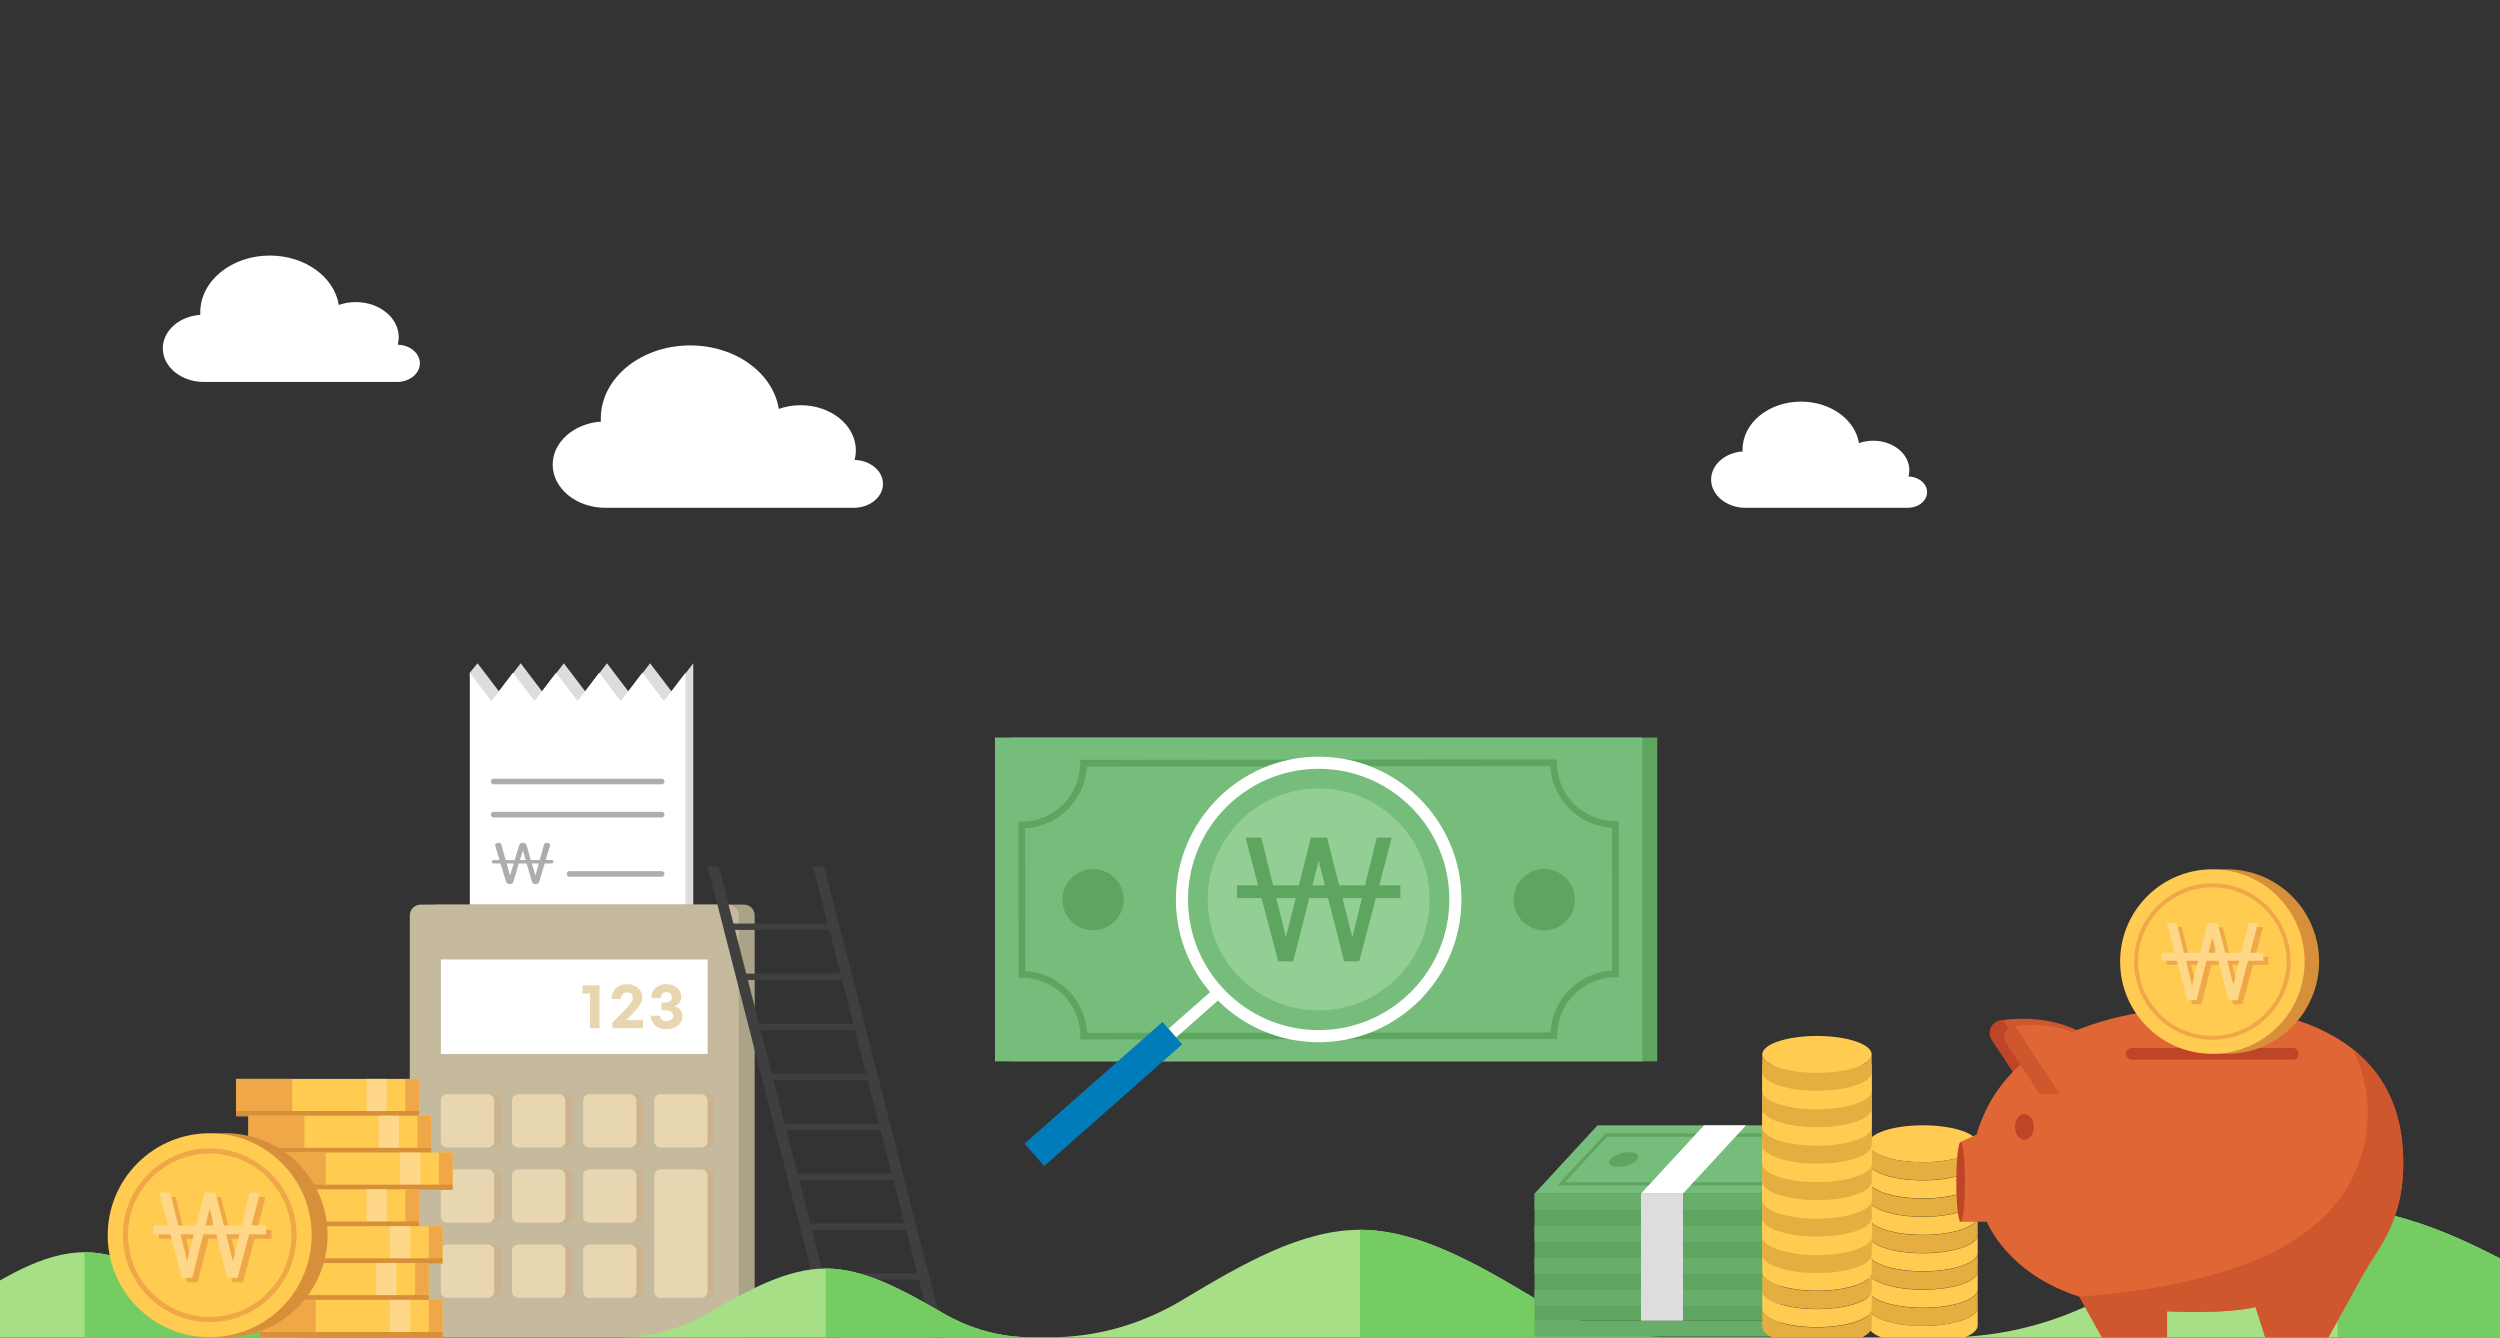 <svg width="400" height="214" viewBox="0 0 400 214" fill="none" xmlns="http://www.w3.org/2000/svg">
<rect x="0" y="0" width="400" height="214" fill="#333333" stroke="none"/>
<g clip-path="url(#clip0_878_11828)">
<g clip-path="url(#clip1_878_11828)">
<path d="M141.277 77.42C141.277 75.341 139.256 73.656 136.732 73.592C136.865 73.097 136.936 72.581 136.936 72.054C136.936 68.065 132.983 64.835 128.104 64.835C126.864 64.835 125.681 65.046 124.609 65.423C123.688 59.691 117.694 55.268 110.432 55.268C102.531 55.268 96.129 60.505 96.129 66.964C96.129 67.129 96.137 67.294 96.144 67.459C91.821 67.763 88.43 70.728 88.43 74.341C88.43 78.159 92.215 81.252 96.882 81.252H136.936V81.238C139.363 81.095 141.277 79.442 141.277 77.42Z" fill="white"/>
<path d="M308.335 78.745C308.335 77.386 307.012 76.282 305.363 76.243C305.449 75.92 305.496 75.584 305.496 75.236C305.496 72.63 302.911 70.515 299.721 70.515C298.907 70.515 298.137 70.651 297.434 70.898C296.832 67.153 292.914 64.26 288.164 64.26C282.999 64.26 278.812 67.683 278.812 71.906C278.812 72.013 278.816 72.121 278.823 72.228C275.995 72.429 273.779 74.365 273.779 76.731C273.779 79.225 276.253 81.251 279.307 81.251H305.496V81.24C307.08 81.147 308.335 80.068 308.335 78.745Z" fill="white"/>
<path d="M67.178 58.13C67.178 56.514 65.605 55.202 63.64 55.152C63.744 54.765 63.798 54.367 63.798 53.955C63.798 50.85 60.723 48.334 56.926 48.334C55.959 48.334 55.041 48.499 54.206 48.793C53.489 44.334 48.825 40.889 43.172 40.889C37.025 40.889 32.042 44.964 32.042 49.99C32.042 50.119 32.049 50.248 32.053 50.373C28.687 50.61 26.049 52.919 26.049 55.733C26.049 58.704 28.995 61.113 32.627 61.113H63.798V61.102C65.687 60.991 67.178 59.704 67.178 58.13Z" fill="white"/>
<path d="M33.977 209.226C26.983 204.612 20.201 200.357 13.523 200.357C6.823 200.357 0.063 204.612 -6.931 209.226C-11.72 212.384 -16.939 213.961 -22.158 213.961H49.218C43.992 213.965 38.769 212.387 33.977 209.226Z" fill="#A7DF87"/>
<path d="M13.527 213.965H49.215C43.993 213.968 38.766 212.388 33.974 209.23C26.98 204.616 20.202 200.365 13.527 200.361V213.965Z" fill="#75CC62"/>
<path d="M335.282 204.902C335.282 204.902 342.021 205.773 342.021 196.45C342.021 189.202 338.895 184.696 336.899 182.563C336.028 181.627 334.536 181.627 333.665 182.563C331.672 184.699 328.543 189.202 328.543 196.45C328.543 205.773 335.282 204.902 335.282 204.902Z" fill="#75CC62"/>
<path d="M342.018 196.449C342.018 189.201 338.893 184.695 336.896 182.562C336.459 182.096 335.871 181.859 335.279 181.859V204.901C335.283 204.901 342.018 205.772 342.018 196.449Z" fill="#A7DF87"/>
<path d="M336.073 200.383H334.492V211.137H336.073V200.383Z" fill="#AA7D57"/>
<path d="M336.068 200.383H335.279V211.137H336.068V200.383Z" fill="#BF9773"/>
<path d="M76.41 106.121L79.862 110.656L83.311 106.121L86.759 110.656L90.211 106.121L93.659 110.656L97.111 106.121L100.56 110.656L104.012 106.121L107.467 110.656L110.923 106.121V106.426V149.842L107.471 145.308L104.022 149.842L100.574 145.308L97.122 149.842L93.674 145.308L90.222 149.842L86.773 145.308L83.321 149.842L79.866 145.308L76.41 149.842L75.17 107.63L76.41 106.121Z" fill="#DDDDDD"/>
<path d="M75.17 107.631L78.622 112.169L82.07 107.631L85.522 112.169L88.971 107.631L92.423 112.169L95.871 107.631L99.323 112.169L102.775 107.631L106.227 112.169L109.682 107.631V107.939V151.356L106.23 146.818L102.782 151.356L99.334 146.818L95.882 151.356L92.433 146.818L88.981 151.356L85.533 146.818L82.081 151.356L78.626 146.818L75.17 151.356V107.939V107.631Z" fill="white"/>
<path d="M83.661 134.84C83.8 134.84 83.922 134.872 84.03 134.94C84.137 135.008 84.216 135.12 84.266 135.281L84.937 137.607H86.353L87.034 135.152C87.07 135.016 87.148 134.93 87.263 134.887C87.381 134.844 87.5 134.836 87.625 134.858C87.772 134.883 87.88 134.937 87.948 135.023C88.016 135.109 88.034 135.22 87.998 135.353L87.306 137.604H88.274C88.367 137.604 88.435 137.629 88.478 137.683C88.518 137.736 88.539 137.801 88.539 137.88C88.539 137.959 88.518 138.027 88.478 138.077C88.439 138.131 88.371 138.156 88.274 138.156H87.152L86.295 141.023C86.245 141.181 86.163 141.296 86.048 141.364C85.933 141.432 85.815 141.464 85.689 141.464C85.557 141.464 85.435 141.428 85.32 141.357C85.206 141.285 85.127 141.17 85.084 141.013L84.259 138.156H83.019L82.162 141.023C82.112 141.181 82.026 141.296 81.911 141.364C81.793 141.432 81.675 141.464 81.549 141.464C81.424 141.464 81.305 141.428 81.187 141.357C81.069 141.285 80.99 141.17 80.947 141.013L80.08 138.156H78.968C78.872 138.156 78.803 138.131 78.764 138.077C78.725 138.027 78.703 137.959 78.703 137.88C78.703 137.801 78.725 137.733 78.764 137.683C78.803 137.632 78.872 137.604 78.968 137.604H79.925L79.255 135.353C79.212 135.216 79.227 135.109 79.298 135.023C79.37 134.937 79.481 134.883 79.628 134.858C79.753 134.826 79.872 134.833 79.99 134.876C80.108 134.919 80.184 135.012 80.219 135.152L80.9 137.607H82.352L83.055 135.281C83.105 135.123 83.184 135.008 83.284 134.94C83.392 134.876 83.514 134.84 83.661 134.84ZM82.191 138.159H81.058L81.607 140.081L82.191 138.159ZM84.102 137.607L83.661 136.073L83.188 137.607H84.102ZM86.198 138.159H85.102L85.661 140.081L86.198 138.159Z" fill="#ADADAD"/>
<path d="M78.986 125.041H105.867" stroke="#ADADAD" stroke-width="0.896" stroke-miterlimit="10" stroke-linecap="round" stroke-linejoin="round"/>
<path d="M78.986 130.346H105.867" stroke="#ADADAD" stroke-width="0.896" stroke-miterlimit="10" stroke-linecap="round" stroke-linejoin="round"/>
<path d="M91.125 139.83H105.868" stroke="#ADADAD" stroke-width="0.896" stroke-miterlimit="10" stroke-linecap="round" stroke-linejoin="round"/>
<path d="M409.896 206.791C397.618 199.804 385.717 193.359 373.996 193.359C362.238 193.359 350.373 199.804 338.096 206.791C329.694 211.573 320.532 213.964 311.373 213.964H436.647C427.478 213.967 418.309 211.576 409.896 206.791Z" fill="#A7DF87"/>
<path d="M374.006 213.964H436.643C427.474 213.967 418.304 211.576 409.895 206.791C397.621 199.808 385.727 193.367 374.009 193.359V213.964H374.006Z" fill="#75CC62"/>
<path d="M119.021 213.939H69.855C68.901 213.939 68.127 213.165 68.127 212.211V146.466C68.127 145.513 68.901 144.738 69.855 144.738H119.021C119.974 144.738 120.749 145.513 120.749 146.466V212.211C120.749 213.165 119.974 213.939 119.021 213.939Z" fill="#AAA388"/>
<path d="M116.462 213.939H67.296C66.343 213.939 65.568 213.165 65.568 212.211V146.466C65.568 145.513 66.343 144.738 67.296 144.738H116.462C117.416 144.738 118.19 145.513 118.19 146.466V212.211C118.19 213.165 117.416 213.939 116.462 213.939Z" fill="#C6BA9E"/>
<path d="M79.185 183.623H72.69C72.127 183.623 71.672 183.168 71.672 182.605V176.11C71.672 175.547 72.127 175.092 72.69 175.092H79.185C79.748 175.092 80.203 175.547 80.203 176.11V182.605C80.203 183.168 79.748 183.623 79.185 183.623Z" fill="#CCB38F"/>
<path d="M90.566 183.623H84.075C83.512 183.623 83.057 183.168 83.057 182.605V176.11C83.057 175.547 83.512 175.092 84.075 175.092H90.57C91.133 175.092 91.588 175.547 91.588 176.11V182.605C91.584 183.168 91.129 183.623 90.566 183.623Z" fill="#CCB38F"/>
<path d="M101.947 183.623H95.452C94.889 183.623 94.434 183.168 94.434 182.605V176.11C94.434 175.547 94.889 175.092 95.452 175.092H101.947C102.51 175.092 102.965 175.547 102.965 176.11V182.605C102.965 183.168 102.51 183.623 101.947 183.623Z" fill="#CCB38F"/>
<path d="M113.334 183.623H106.838C106.276 183.623 105.82 183.168 105.82 182.605V176.11C105.82 175.547 106.276 175.092 106.838 175.092H113.334C113.896 175.092 114.352 175.547 114.352 176.11V182.605C114.348 183.168 113.893 183.623 113.334 183.623Z" fill="#CCB38F"/>
<path d="M79.185 195.647H72.69C72.127 195.647 71.672 195.191 71.672 194.629V188.133C71.672 187.57 72.127 187.115 72.69 187.115H79.185C79.748 187.115 80.203 187.57 80.203 188.133V194.629C80.203 195.191 79.748 195.647 79.185 195.647Z" fill="#CCB38F"/>
<path d="M90.566 195.647H84.075C83.512 195.647 83.057 195.191 83.057 194.629V188.133C83.057 187.57 83.512 187.115 84.075 187.115H90.57C91.133 187.115 91.588 187.57 91.588 188.133V194.629C91.584 195.191 91.129 195.647 90.566 195.647Z" fill="#CCB38F"/>
<path d="M101.947 195.647H95.452C94.889 195.647 94.434 195.191 94.434 194.629V188.133C94.434 187.57 94.889 187.115 95.452 187.115H101.947C102.51 187.115 102.965 187.57 102.965 188.133V194.629C102.965 195.191 102.51 195.647 101.947 195.647Z" fill="#CCB38F"/>
<path d="M113.334 207.673H106.838C106.276 207.673 105.82 207.218 105.82 206.655V188.133C105.82 187.57 106.276 187.115 106.838 187.115H113.334C113.896 187.115 114.352 187.57 114.352 188.133V206.655C114.348 207.218 113.893 207.673 113.334 207.673Z" fill="#CCB38F"/>
<path d="M79.185 207.672H72.69C72.127 207.672 71.672 207.217 71.672 206.654V200.163C71.672 199.6 72.127 199.145 72.69 199.145H79.185C79.748 199.145 80.203 199.6 80.203 200.163V206.658C80.203 207.217 79.748 207.672 79.185 207.672Z" fill="#CCB38F"/>
<path d="M90.566 207.672H84.075C83.512 207.672 83.057 207.217 83.057 206.654V200.163C83.057 199.6 83.512 199.145 84.075 199.145H90.57C91.133 199.145 91.588 199.6 91.588 200.163V206.658C91.584 207.217 91.129 207.672 90.566 207.672Z" fill="#CCB38F"/>
<path d="M101.947 207.672H95.452C94.889 207.672 94.434 207.217 94.434 206.654V200.163C94.434 199.6 94.889 199.145 95.452 199.145H101.947C102.51 199.145 102.965 199.6 102.965 200.163V206.658C102.965 207.217 102.51 207.672 101.947 207.672Z" fill="#CCB38F"/>
<path d="M113.219 153.514H70.545V168.637H113.219V153.514Z" fill="white"/>
<path d="M78.052 183.604H71.557C70.994 183.604 70.539 183.148 70.539 182.586V176.09C70.539 175.528 70.994 175.072 71.557 175.072H78.052C78.615 175.072 79.07 175.528 79.07 176.09V182.586C79.07 183.148 78.615 183.604 78.052 183.604Z" fill="#E8D6B1"/>
<path d="M89.433 183.604H82.938C82.375 183.604 81.92 183.148 81.92 182.586V176.09C81.92 175.528 82.375 175.072 82.938 175.072H89.433C89.996 175.072 90.451 175.528 90.451 176.09V182.586C90.451 183.148 89.996 183.604 89.433 183.604Z" fill="#E8D6B1"/>
<path d="M100.814 183.604H94.319C93.756 183.604 93.301 183.148 93.301 182.586V176.09C93.301 175.528 93.756 175.072 94.319 175.072H100.814C101.377 175.072 101.832 175.528 101.832 176.09V182.586C101.832 183.148 101.377 183.604 100.814 183.604Z" fill="#E8D6B1"/>
<path d="M112.201 183.604H105.706C105.143 183.604 104.688 183.148 104.688 182.586V176.09C104.688 175.528 105.143 175.072 105.706 175.072H112.201C112.764 175.072 113.219 175.528 113.219 176.09V182.586C113.215 183.148 112.76 183.604 112.201 183.604Z" fill="#E8D6B1"/>
<path d="M78.052 195.629H71.557C70.994 195.629 70.539 195.174 70.539 194.611V188.116C70.539 187.553 70.994 187.098 71.557 187.098H78.052C78.615 187.098 79.07 187.553 79.07 188.116V194.611C79.07 195.174 78.615 195.629 78.052 195.629Z" fill="#E8D6B1"/>
<path d="M89.433 195.629H82.938C82.375 195.629 81.92 195.174 81.92 194.611V188.116C81.92 187.553 82.375 187.098 82.938 187.098H89.433C89.996 187.098 90.451 187.553 90.451 188.116V194.611C90.451 195.174 89.996 195.629 89.433 195.629Z" fill="#E8D6B1"/>
<path d="M100.814 195.629H94.319C93.756 195.629 93.301 195.174 93.301 194.611V188.116C93.301 187.553 93.756 187.098 94.319 187.098H100.814C101.377 187.098 101.832 187.553 101.832 188.116V194.611C101.832 195.174 101.377 195.629 100.814 195.629Z" fill="#E8D6B1"/>
<path d="M112.201 207.655H105.706C105.143 207.655 104.688 207.2 104.688 206.637V188.116C104.688 187.553 105.143 187.098 105.706 187.098H112.201C112.764 187.098 113.219 187.553 113.219 188.116V206.637C113.215 207.2 112.76 207.655 112.201 207.655Z" fill="#E8D6B1"/>
<path d="M78.052 207.654H71.557C70.994 207.654 70.539 207.199 70.539 206.636V200.141C70.539 199.578 70.994 199.123 71.557 199.123H78.052C78.615 199.123 79.07 199.578 79.07 200.141V206.636C79.07 207.199 78.615 207.654 78.052 207.654Z" fill="#E8D6B1"/>
<path d="M89.433 207.654H82.938C82.375 207.654 81.92 207.199 81.92 206.636V200.141C81.92 199.578 82.375 199.123 82.938 199.123H89.433C89.996 199.123 90.451 199.578 90.451 200.141V206.636C90.451 207.199 89.996 207.654 89.433 207.654Z" fill="#E8D6B1"/>
<path d="M100.814 207.654H94.319C93.756 207.654 93.301 207.199 93.301 206.636V200.141C93.301 199.578 93.756 199.123 94.319 199.123H100.814C101.377 199.123 101.832 199.578 101.832 200.141V206.636C101.832 207.199 101.377 207.654 100.814 207.654Z" fill="#E8D6B1"/>
<path d="M95.922 164.517H94.399V158.982H93.184V157.652H95.922V164.517Z" fill="#E8D6B1"/>
<path d="M102.748 159.621C102.748 160.338 102.404 160.951 101.2 162.198L100.214 163.216H102.884V164.514H97.974V163.639L100.225 161.324C101.049 160.474 101.243 160.026 101.243 159.639C101.243 159.134 100.963 158.797 100.3 158.797C99.676 158.797 99.339 159.302 99.339 159.825H97.83C97.83 158.478 98.848 157.467 100.3 157.467C101.838 157.467 102.748 158.374 102.748 159.621Z" fill="#E8D6B1"/>
<path d="M109.007 159.527C109.007 160.319 108.426 160.9 107.852 161C108.483 161.101 109.193 161.649 109.193 162.534C109.193 163.857 108.071 164.682 106.648 164.682C105.139 164.682 104.203 163.839 104.096 162.517H105.605C105.662 163.065 106.01 163.391 106.648 163.391C107.279 163.391 107.702 163.047 107.702 162.538C107.702 161.964 107.221 161.663 106.505 161.663H105.823V160.416H106.505C107.128 160.416 107.497 160.079 107.497 159.556C107.497 159.05 107.161 158.738 106.587 158.738C105.988 158.738 105.712 159.219 105.712 159.706H104.203C104.203 158.401 105.189 157.455 106.598 157.455C108.021 157.466 109.007 158.297 109.007 159.527Z" fill="#E8D6B1"/>
<path d="M37.795 178.584H67.053V172.623H37.795V178.584Z" fill="#FFCB51"/>
<path d="M64.855 178.584H67.053V172.623H64.855V178.584Z" fill="#EFA748"/>
<path d="M58.639 178.584H61.891V172.623H58.639V178.584Z" fill="#FFD788"/>
<path d="M37.794 178.584H46.752V172.623H37.794V178.584Z" fill="#EFA748"/>
<path d="M37.795 178.584H67.053V177.76H37.795V178.584Z" fill="#D88F39"/>
<path d="M39.748 184.475H69.006V178.513H39.748V184.475Z" fill="#FFCB51"/>
<path d="M66.808 184.475H69.006V178.513H66.808V184.475Z" fill="#EFA748"/>
<path d="M60.593 184.475H63.844V178.513H60.593V184.475Z" fill="#FFD788"/>
<path d="M39.747 184.475H48.705V178.513H39.747V184.475Z" fill="#EFA748"/>
<path d="M39.748 184.475H69.006V183.65H39.748V184.475Z" fill="#D88F39"/>
<path d="M43.17 190.369H72.428V184.408H43.17V190.369Z" fill="#FFCB51"/>
<path d="M70.23 190.369H72.428V184.408H70.23V190.369Z" fill="#EFA748"/>
<path d="M64.01 190.369H67.262V184.408H64.01V190.369Z" fill="#FFD788"/>
<path d="M43.169 190.369H52.127V184.408H43.169V190.369Z" fill="#EFA748"/>
<path d="M43.17 190.369H72.428V189.545H43.17V190.369Z" fill="#D88F39"/>
<path d="M37.795 196.264H67.053V190.302H37.795V196.264Z" fill="#FFCB51"/>
<path d="M64.855 196.264H67.053V190.302H64.855V196.264Z" fill="#EFA748"/>
<path d="M58.639 196.264H61.891V190.302H58.639V196.264Z" fill="#FFD788"/>
<path d="M37.794 196.264H46.752V190.302H37.794V196.264Z" fill="#EFA748"/>
<path d="M37.795 196.26H67.053V195.435H37.795V196.26Z" fill="#D88F39"/>
<path d="M41.541 202.158H70.799V196.197H41.541V202.158Z" fill="#FFCB51"/>
<path d="M68.602 202.158H70.799V196.197H68.602V202.158Z" fill="#EFA748"/>
<path d="M62.382 202.158H65.633V196.197H62.382V202.158Z" fill="#FFD788"/>
<path d="M41.54 202.158H50.498V196.197H41.54V202.158Z" fill="#EFA748"/>
<path d="M41.541 202.154H70.799V201.33H41.541V202.154Z" fill="#D88F39"/>
<path d="M39.346 208.053H68.603V202.092H39.346V208.053Z" fill="#FFCB51"/>
<path d="M66.406 208.053H68.603V202.092H66.406V208.053Z" fill="#EFA748"/>
<path d="M60.186 208.053H63.438V202.092H60.186V208.053Z" fill="#FFD788"/>
<path d="M39.345 208.053H48.303V202.092H39.345V208.053Z" fill="#EFA748"/>
<path d="M39.346 208.049H68.603V207.224H39.346V208.049Z" fill="#D88F39"/>
<path d="M41.541 213.943H70.799V207.982H41.541V213.943Z" fill="#FFCB51"/>
<path d="M68.602 213.943H70.799V207.982H68.602V213.943Z" fill="#EFA748"/>
<path d="M62.382 213.943H65.633V207.982H62.382V213.943Z" fill="#FFD788"/>
<path d="M41.54 213.943H50.498V207.982H41.54V213.943Z" fill="#EFA748"/>
<path d="M41.541 213.939H70.799V213.115H41.541V213.939Z" fill="#D88F39"/>
<path d="M51.932 201.563C54.103 192.817 48.773 183.967 40.027 181.796C31.282 179.626 22.432 184.956 20.261 193.701C18.09 202.447 23.42 211.297 32.166 213.468C40.912 215.639 49.761 210.309 51.932 201.563Z" fill="#D88F39"/>
<path d="M45.088 209.175C51.46 202.802 51.46 192.471 45.088 186.099C38.716 179.727 28.384 179.727 22.012 186.099C15.64 192.471 15.64 202.802 22.012 209.175C28.384 215.547 38.716 215.547 45.088 209.175Z" fill="#FFCB51"/>
<path d="M19.658 197.638C19.658 189.978 25.892 183.744 33.552 183.744C41.212 183.744 47.446 189.978 47.446 197.638C47.446 205.298 41.212 211.532 33.552 211.532C25.892 211.532 19.658 205.298 19.658 197.638ZM20.479 197.638C20.479 204.847 26.343 210.711 33.552 210.711C40.761 210.711 46.625 204.847 46.625 197.638C46.625 190.429 40.761 184.565 33.552 184.565C26.343 184.569 20.479 190.429 20.479 197.638Z" fill="#EFA748"/>
<path d="M43.445 198.209H40.735L38.896 205.177H37.244L35.473 198.209H33.394L31.623 205.177H29.971L28.132 198.209H25.422V196.793H27.755L26.375 191.527H28.114L29.408 196.793H32.254L33.584 191.527H35.355L36.699 196.793H39.545L40.839 191.527H42.492L41.112 196.793H43.445V198.209ZM31.896 198.209H29.766L30.824 202.503L31.896 198.209ZM35.115 196.797L34.434 194.087L33.752 196.797H35.115ZM39.205 198.209H37.057L38.147 202.521L39.205 198.209Z" fill="#EFA748"/>
<path d="M42.566 197.494H39.856L38.017 204.463H36.365L34.594 197.494H32.515L30.744 204.463H29.092L27.253 197.494H24.543V196.078H26.877L25.497 190.812H27.235L28.529 196.078H31.375L32.705 190.812H34.476L35.82 196.078H38.666L39.96 190.812H41.613L40.233 196.078H42.566V197.494ZM31.017 197.494H28.887L29.945 201.789L31.017 197.494ZM34.236 196.078L33.555 193.368L32.874 196.078H34.236ZM38.326 197.494H36.178L37.268 201.806L38.326 197.494Z" fill="#FFD788"/>
<path d="M114.998 138.609H113.217L132.52 213.965H134.298L114.998 138.609Z" fill="#3F3F3F"/>
<path d="M131.864 138.609H130.082L149.381 213.965H151.163L131.864 138.609Z" fill="#3F3F3F"/>
<path d="M148.044 203.73H130.799V204.745H148.044V203.73Z" fill="#3F3F3F"/>
<path d="M145.921 195.752H128.676V196.766H145.921V195.752Z" fill="#3F3F3F"/>
<path d="M143.804 187.771H126.559V188.786H143.804V187.771Z" fill="#3F3F3F"/>
<path d="M141.681 179.793H124.436V180.807H141.681V179.793Z" fill="#3F3F3F"/>
<path d="M139.564 171.789H122.318V172.804H139.564V171.789Z" fill="#3F3F3F"/>
<path d="M137.441 163.785H120.195V164.8H137.441V163.785Z" fill="#3F3F3F"/>
<path d="M135.324 155.779H118.078V156.794H135.324V155.779Z" fill="#3F3F3F"/>
<path d="M133.201 147.771H115.955V148.786H133.201V147.771Z" fill="#3F3F3F"/>
<path d="M150.941 210.134C144.5 206.402 138.255 202.961 132.104 202.961C125.935 202.961 119.709 206.402 113.267 210.134C108.858 212.686 104.051 213.966 99.244 213.966H164.978C160.168 213.966 155.357 212.69 150.941 210.134Z" fill="#A7DF87"/>
<path d="M132.111 213.966H164.978C160.168 213.969 155.357 212.69 150.941 210.134C144.503 206.406 138.259 202.965 132.111 202.961V213.966Z" fill="#75CC62"/>
<path d="M245.953 207.977C236.249 202.144 226.847 196.768 217.581 196.768C208.289 196.768 198.912 202.144 189.209 207.977C182.566 211.966 175.329 213.963 168.092 213.963H267.095C259.847 213.966 252.598 211.97 245.953 207.977Z" fill="#A7DF87"/>
<path d="M217.591 213.963H267.091C259.847 213.966 252.599 211.97 245.949 207.977C236.249 202.148 226.85 196.771 217.588 196.768V213.963H217.591Z" fill="#75CC62"/>
<path d="M265.161 118.008H161.584V169.816H265.161V118.008Z" fill="#5EA560"/>
<path d="M262.776 118.008H159.199V169.816H262.776V118.008Z" fill="#76BD7B"/>
<path d="M258.453 131.909C253.001 131.909 248.577 127.489 248.574 122.037L173.358 122.109C173.358 122.112 173.358 122.116 173.358 122.116C173.358 127.568 168.938 131.992 163.486 131.995L163.508 155.915C163.511 155.915 163.515 155.915 163.515 155.915C168.971 155.915 173.391 160.335 173.394 165.787L248.61 165.715C248.61 165.712 248.61 165.705 248.61 165.701C248.61 160.249 253.029 155.825 258.482 155.822L258.46 131.909C258.46 131.909 258.456 131.909 258.453 131.909Z" stroke="#5EA560" stroke-width="1.075" stroke-miterlimit="10"/>
<path d="M210.987 161.667C220.792 161.667 228.741 153.718 228.741 143.913C228.741 134.107 220.792 126.158 210.987 126.158C201.181 126.158 193.232 134.107 193.232 143.913C193.232 153.718 201.181 161.667 210.987 161.667Z" fill="#93CE95"/>
<path d="M210.987 166.758C198.391 166.758 188.143 156.509 188.143 143.913C188.143 131.317 198.391 121.068 210.987 121.068C223.583 121.068 233.832 131.317 233.832 143.913C233.832 156.509 223.583 166.758 210.987 166.758ZM210.987 123.008C199.459 123.008 190.082 132.385 190.082 143.913C190.082 155.441 199.459 164.818 210.987 164.818C222.515 164.818 231.896 155.441 231.896 143.913C231.896 132.385 222.515 123.008 210.987 123.008Z" fill="white"/>
<path d="M224.063 143.703H220.135L217.464 153.815H215.066L212.496 143.703H209.481L206.911 153.815H204.513L201.842 143.703H197.91V141.652H201.298L199.294 134.014H201.814L203.692 141.652H207.822L209.75 134.014H212.32L214.274 141.652H218.403L220.282 134.014H222.68L220.676 141.652H224.063V143.703ZM207.305 143.703H204.215L205.75 149.933L207.305 143.703ZM211.976 141.652L210.987 137.724L209.997 141.652H211.976ZM217.909 143.703H214.794L216.374 149.958L217.909 143.703Z" fill="#5EA560"/>
<path d="M247.08 148.849C249.786 148.849 251.98 146.655 251.98 143.949C251.98 141.243 249.786 139.049 247.08 139.049C244.374 139.049 242.18 141.243 242.18 143.949C242.18 146.655 244.374 148.849 247.08 148.849Z" fill="#5EA560"/>
<path d="M174.892 148.849C177.599 148.849 179.792 146.655 179.792 143.949C179.792 141.243 177.599 139.049 174.892 139.049C172.186 139.049 169.992 141.243 169.992 143.949C169.992 146.655 172.186 148.849 174.892 148.849Z" fill="#5EA560"/>
<path d="M195.742 159.317L194.523 157.936L186.955 164.614L188.174 165.995L195.742 159.317Z" fill="white"/>
<path d="M189.147 167.094L185.988 163.514L163.917 182.989L167.076 186.569L189.147 167.094Z" fill="#007CBA"/>
<path d="M307.675 185.952C312.512 185.952 316.432 184.63 316.432 182.999C316.432 181.367 312.512 180.045 307.675 180.045C302.839 180.045 298.918 181.367 298.918 182.999C298.918 184.63 302.839 185.952 307.675 185.952Z" fill="#FFCB51"/>
<path d="M298.918 185.873C298.918 187.504 302.84 188.826 307.675 188.826C312.511 188.826 316.432 187.504 316.432 185.873V182.994C316.432 184.625 312.511 185.948 307.675 185.948C302.84 185.948 298.918 184.625 298.918 182.994V185.873Z" fill="#E5AE41"/>
<path d="M298.918 188.787C298.918 190.418 302.84 191.74 307.675 191.74C312.511 191.74 316.432 190.418 316.432 188.787V185.908C316.432 187.539 312.511 188.862 307.675 188.862C302.84 188.862 298.918 187.539 298.918 185.908V188.787Z" fill="#FFCB51"/>
<path d="M298.918 191.707C298.918 193.338 302.84 194.66 307.675 194.66C312.511 194.66 316.432 193.338 316.432 191.707V188.828C316.432 190.459 312.511 191.782 307.675 191.782C302.84 191.782 298.918 190.459 298.918 188.828V191.707Z" fill="#E5AE41"/>
<path d="M298.918 194.621C298.918 196.252 302.84 197.574 307.675 197.574C312.511 197.574 316.432 196.252 316.432 194.621V191.742C316.432 193.373 312.511 194.696 307.675 194.696C302.84 194.696 298.918 193.373 298.918 191.742V194.621Z" fill="#FFCB51"/>
<path d="M298.918 197.535C298.918 199.166 302.84 200.488 307.675 200.488C312.511 200.488 316.432 199.166 316.432 197.535V194.656C316.432 196.287 312.511 197.61 307.675 197.61C302.84 197.61 298.918 196.287 298.918 194.656V197.535Z" fill="#E5AE41"/>
<path d="M298.918 200.449C298.918 202.08 302.84 203.402 307.675 203.402C312.511 203.402 316.432 202.08 316.432 200.449V197.57C316.432 199.201 312.511 200.524 307.675 200.524C302.84 200.524 298.918 199.201 298.918 197.57V200.449Z" fill="#FFCB51"/>
<path d="M298.918 203.365C298.918 204.996 302.84 206.318 307.675 206.318C312.511 206.318 316.432 204.996 316.432 203.365V200.486C316.432 202.117 312.511 203.44 307.675 203.44C302.84 203.44 298.918 202.117 298.918 200.486V203.365Z" fill="#E5AE41"/>
<path d="M298.918 206.281C298.918 207.912 302.84 209.234 307.675 209.234C312.511 209.234 316.432 207.912 316.432 206.281V203.402C316.432 205.033 312.511 206.356 307.675 206.356C302.84 206.356 298.918 205.033 298.918 203.402V206.281Z" fill="#FFCB51"/>
<path d="M298.918 212.068C298.918 213.699 302.84 215.022 307.675 215.022C312.511 215.022 316.432 213.699 316.432 212.068V209.189C316.432 210.82 312.511 212.143 307.675 212.143C302.84 212.143 298.918 210.82 298.918 209.189V212.068Z" fill="#FFCB51"/>
<path d="M298.918 209.195C298.918 210.826 302.84 212.149 307.675 212.149C312.511 212.149 316.432 210.826 316.432 209.195V206.316C316.432 207.947 312.511 209.27 307.675 209.27C302.84 209.27 298.918 207.947 298.918 206.316V209.195Z" fill="#E5AE41"/>
<path d="M284.852 190.977H245.529V211.298H284.852V190.977Z" fill="#5EA560"/>
<path d="M284.852 206.334H245.529V208.893H284.852V206.334Z" fill="#68AD69"/>
<path d="M284.852 211.299H245.529V213.858H284.852V211.299Z" fill="#68AD69"/>
<path d="M284.852 201.215H245.529V203.774H284.852V201.215Z" fill="#68AD69"/>
<path d="M284.852 196.096H245.529V198.655H284.852V196.096Z" fill="#68AD69"/>
<path d="M284.852 190.977H245.529V193.536H284.852V190.977Z" fill="#68AD69"/>
<path d="M284.849 190.977H245.529L255.606 180.055H284.849V190.977Z" fill="#76BD7B"/>
<path d="M285.109 189.674H249.213L256.888 181.357H285.109V189.674ZM250.403 189.154H284.586V181.881H257.113L250.403 189.154Z" fill="#5EA560"/>
<path d="M269.28 190.977L279.356 180.055H272.638L262.559 190.977H269.28Z" fill="white"/>
<path d="M269.276 190.977H262.559V211.298H269.276V190.977Z" fill="#DDDDDD"/>
<path d="M261.808 185.671C262.461 185.03 262.085 184.438 260.966 184.352C259.848 184.266 258.414 184.718 257.762 185.36C257.109 186.001 257.485 186.593 258.604 186.679C259.722 186.765 261.156 186.313 261.808 185.671Z" fill="#5EA560"/>
<path d="M299.475 203.558C299.475 205.189 295.554 206.512 290.718 206.512C285.882 206.512 281.961 205.189 281.961 203.558V170.336H299.475V203.558Z" fill="#FFCB51"/>
<path d="M290.718 171.659C295.555 171.659 299.475 170.337 299.475 168.706C299.475 167.074 295.555 165.752 290.718 165.752C285.882 165.752 281.961 167.074 281.961 168.706C281.961 170.337 285.882 171.659 290.718 171.659Z" fill="#FFCB51"/>
<path d="M281.961 171.584C281.961 173.214 285.882 174.537 290.718 174.537C295.554 174.537 299.475 173.214 299.475 171.584V168.705C299.475 170.336 295.554 171.659 290.718 171.659C285.882 171.659 281.961 170.336 281.961 168.705V171.584Z" fill="#E5AE41"/>
<path d="M281.961 174.498C281.961 176.129 285.882 177.451 290.718 177.451C295.554 177.451 299.475 176.129 299.475 174.498V171.619C299.475 173.25 295.554 174.573 290.718 174.573C285.882 174.573 281.961 173.25 281.961 171.619V174.498Z" fill="#FFCB51"/>
<path d="M281.961 177.414C281.961 179.045 285.882 180.367 290.718 180.367C295.554 180.367 299.475 179.045 299.475 177.414V174.535C299.475 176.166 295.554 177.489 290.718 177.489C285.882 177.489 281.961 176.166 281.961 174.535V177.414Z" fill="#E5AE41"/>
<path d="M281.961 180.332C281.961 181.963 285.882 183.285 290.718 183.285C295.554 183.285 299.475 181.963 299.475 180.332V177.453C299.475 179.084 295.554 180.407 290.718 180.407C285.882 180.407 281.961 179.084 281.961 177.453V180.332Z" fill="#FFCB51"/>
<path d="M281.961 183.244C281.961 184.875 285.882 186.197 290.718 186.197C295.554 186.197 299.475 184.875 299.475 183.244V180.365C299.475 181.996 295.554 183.319 290.718 183.319C285.882 183.319 281.961 181.996 281.961 180.365V183.244Z" fill="#E5AE41"/>
<path d="M281.961 186.16C281.961 187.791 285.882 189.113 290.718 189.113C295.554 189.113 299.475 187.791 299.475 186.16V183.281C299.475 184.912 295.554 186.235 290.718 186.235C285.882 186.235 281.961 184.912 281.961 183.281V186.16Z" fill="#FFCB51"/>
<path d="M281.961 189.072C281.961 190.703 285.882 192.025 290.718 192.025C295.554 192.025 299.475 190.703 299.475 189.072V186.193C299.475 187.824 295.554 189.147 290.718 189.147C285.882 189.147 281.961 187.824 281.961 186.193V189.072Z" fill="#E5AE41"/>
<path d="M281.961 191.99C281.961 193.621 285.882 194.943 290.718 194.943C295.554 194.943 299.475 193.621 299.475 191.99V189.111C299.475 190.742 295.554 192.065 290.718 192.065C285.882 192.065 281.961 190.742 281.961 189.111V191.99Z" fill="#FFCB51"/>
<path d="M281.961 194.908C281.961 196.539 285.882 197.861 290.718 197.861C295.554 197.861 299.475 196.539 299.475 194.908V192.029C299.475 193.66 295.554 194.983 290.718 194.983C285.882 194.983 281.961 193.66 281.961 192.029V194.908Z" fill="#E5AE41"/>
<path d="M281.961 197.82C281.961 199.451 285.882 200.774 290.718 200.774C295.554 200.774 299.475 199.451 299.475 197.82V194.941C299.475 196.572 295.554 197.895 290.718 197.895C285.882 197.895 281.961 196.572 281.961 194.941V197.82Z" fill="#FFCB51"/>
<path d="M281.961 200.734C281.961 202.365 285.882 203.688 290.718 203.688C295.554 203.688 299.475 202.365 299.475 200.734V197.855C299.475 199.486 295.554 200.809 290.718 200.809C285.882 200.809 281.961 199.486 281.961 197.855V200.734Z" fill="#E5AE41"/>
<path d="M281.961 206.474C281.961 208.105 285.882 209.428 290.718 209.428C295.554 209.428 299.475 208.105 299.475 206.474V203.596C299.475 205.227 295.554 206.549 290.718 206.549C285.882 206.549 281.961 205.227 281.961 203.596V206.474Z" fill="#E5AE41"/>
<path d="M281.961 209.386C281.961 211.017 285.882 212.34 290.718 212.34C295.554 212.34 299.475 211.017 299.475 209.386V206.508C299.475 208.139 295.554 209.462 290.718 209.462C285.882 209.462 281.961 208.139 281.961 206.508V209.386Z" fill="#FFCB51"/>
<path d="M281.961 212.306C281.961 213.937 285.882 215.26 290.718 215.26C295.554 215.26 299.475 213.937 299.475 212.306V209.428C299.475 211.059 295.554 212.381 290.718 212.381C285.882 212.381 281.961 211.059 281.961 209.428V212.306Z" fill="#E5AE41"/>
<path d="M333.438 165.445C333.438 165.445 328.495 162.118 320.387 163.226L328.911 176.163" fill="#CE572E"/>
<path d="M318.679 166.399L325.113 176.163H328.909L320.385 163.227C318.758 163.23 317.783 165.04 318.679 166.399Z" fill="#BF4528"/>
<path d="M360.883 209.124L362.428 213.964H372.555L377.466 205.038C378.448 203.253 379.527 201.522 380.627 199.808C383.527 195.288 385.101 189.872 384.327 182.616C381.936 160.274 354.363 161.263 354.363 161.263C354.363 161.263 322.779 159.202 316.255 181.52L313.703 182.706V195.481H317.908C317.908 195.481 321.023 203.737 332.709 207.476L336.293 213.96H346.732V209.809C346.728 209.813 356.037 210.304 360.883 209.124Z" fill="#E16635"/>
<path d="M322.395 180.308C322.395 181.444 323.072 182.362 323.907 182.362C324.742 182.362 325.42 181.441 325.42 180.308C325.42 179.172 324.742 178.254 323.907 178.254C323.072 178.254 322.395 179.172 322.395 180.308Z" fill="#BF4528"/>
<path d="M313.012 189.091C313.012 185.564 313.32 182.703 313.7 182.703C314.08 182.703 314.388 185.564 314.388 189.091C314.388 192.618 314.08 195.479 313.7 195.479C313.32 195.479 313.012 192.618 313.012 189.091Z" fill="#BF4528"/>
<path d="M333.435 166.045C333.435 166.045 329.255 163.231 322.395 164.17L329.603 175.114" fill="#E16635"/>
<path d="M320.952 166.851L326.393 175.11H329.605L322.396 164.166C321.02 164.17 320.195 165.7 320.952 166.851Z" fill="#CE572E"/>
<path d="M341.094 169.542H366.871C367.387 169.542 367.803 169.126 367.803 168.61C367.803 168.094 367.387 167.678 366.871 167.678H341.094C340.578 167.678 340.162 168.094 340.162 168.61C340.162 169.126 340.578 169.542 341.094 169.542Z" fill="#BF4528"/>
<path d="M356.293 168.611C364.445 168.611 371.054 162.002 371.054 153.849C371.054 145.697 364.445 139.088 356.293 139.088C348.14 139.088 341.531 145.697 341.531 153.849C341.531 162.002 348.14 168.611 356.293 168.611Z" fill="#D88F39"/>
<path d="M353.98 168.611C362.133 168.611 368.741 162.002 368.741 153.849C368.741 145.697 362.133 139.088 353.98 139.088C345.828 139.088 339.219 145.697 339.219 153.849C339.219 162.002 345.828 168.611 353.98 168.611Z" fill="#FFCB51"/>
<path d="M353.98 166.37C347.076 166.37 341.459 160.753 341.459 153.849C341.459 146.945 347.076 141.328 353.98 141.328C360.884 141.328 366.501 146.945 366.501 153.849C366.501 160.757 360.884 166.37 353.98 166.37ZM353.98 141.977C347.431 141.977 342.104 147.304 342.104 153.853C342.104 160.402 347.431 165.728 353.98 165.728C360.529 165.728 365.856 160.402 365.856 153.853C365.856 147.304 360.529 141.977 353.98 141.977Z" fill="#EFA748"/>
<path d="M362.935 154.364H360.483L358.82 160.669H357.325L355.723 154.364H353.841L352.239 160.669H350.744L349.081 154.364H346.629V153.084H348.74L347.493 148.32H349.066L350.239 153.084H352.812L354.013 148.32H355.615L356.834 153.084H359.408L360.58 148.32H362.075L360.827 153.084H362.939V154.364H362.935ZM352.483 154.364H350.554L351.511 158.25L352.483 154.364ZM355.397 153.084L354.78 150.632L354.164 153.084H355.397ZM359.096 154.364H357.153L358.139 158.264L359.096 154.364Z" fill="#EFA748"/>
<path d="M362.136 153.721H359.685L358.021 160.027H356.526L354.924 153.721H353.042L351.44 160.027H349.945L348.282 153.721H345.83V152.442H347.941L346.694 147.678H348.268L349.44 152.442H352.013L353.214 147.678H354.817L356.035 152.442H358.609L359.781 147.678H361.276L360.029 152.442H362.14V153.721H362.136ZM351.687 153.721H349.759L350.716 157.607L351.687 153.721ZM354.598 152.442L353.981 149.99L353.365 152.442H354.598ZM358.297 153.721H356.354L357.34 157.621L358.297 153.721Z" fill="#FFD788"/>
<path d="M384.327 182.617C383.588 175.731 380.459 171.068 376.484 167.902C380.488 175.961 379.319 186.22 373.258 193.149C369.365 197.601 364.045 200.59 358.485 202.529C350.334 205.372 341.52 206.867 332.684 207.473C332.691 207.476 332.698 207.476 332.705 207.48L336.29 213.964H346.728V209.813C346.728 209.813 356.037 210.304 360.884 209.125L362.429 213.964H372.555L377.466 205.039C378.448 203.254 379.527 201.522 380.627 199.809C383.527 195.289 385.101 189.872 384.327 182.617Z" fill="#CE572E"/>
</g>
</g>
<defs>
<clipPath id="clip0_878_11828">
<rect width="516.181" height="214" fill="white" transform="translate(-39.092)"/>
</clipPath>
<clipPath id="clip1_878_11828">
<rect width="516.181" height="214" fill="white" transform="translate(-39.092)"/>
</clipPath>
</defs>
</svg>
